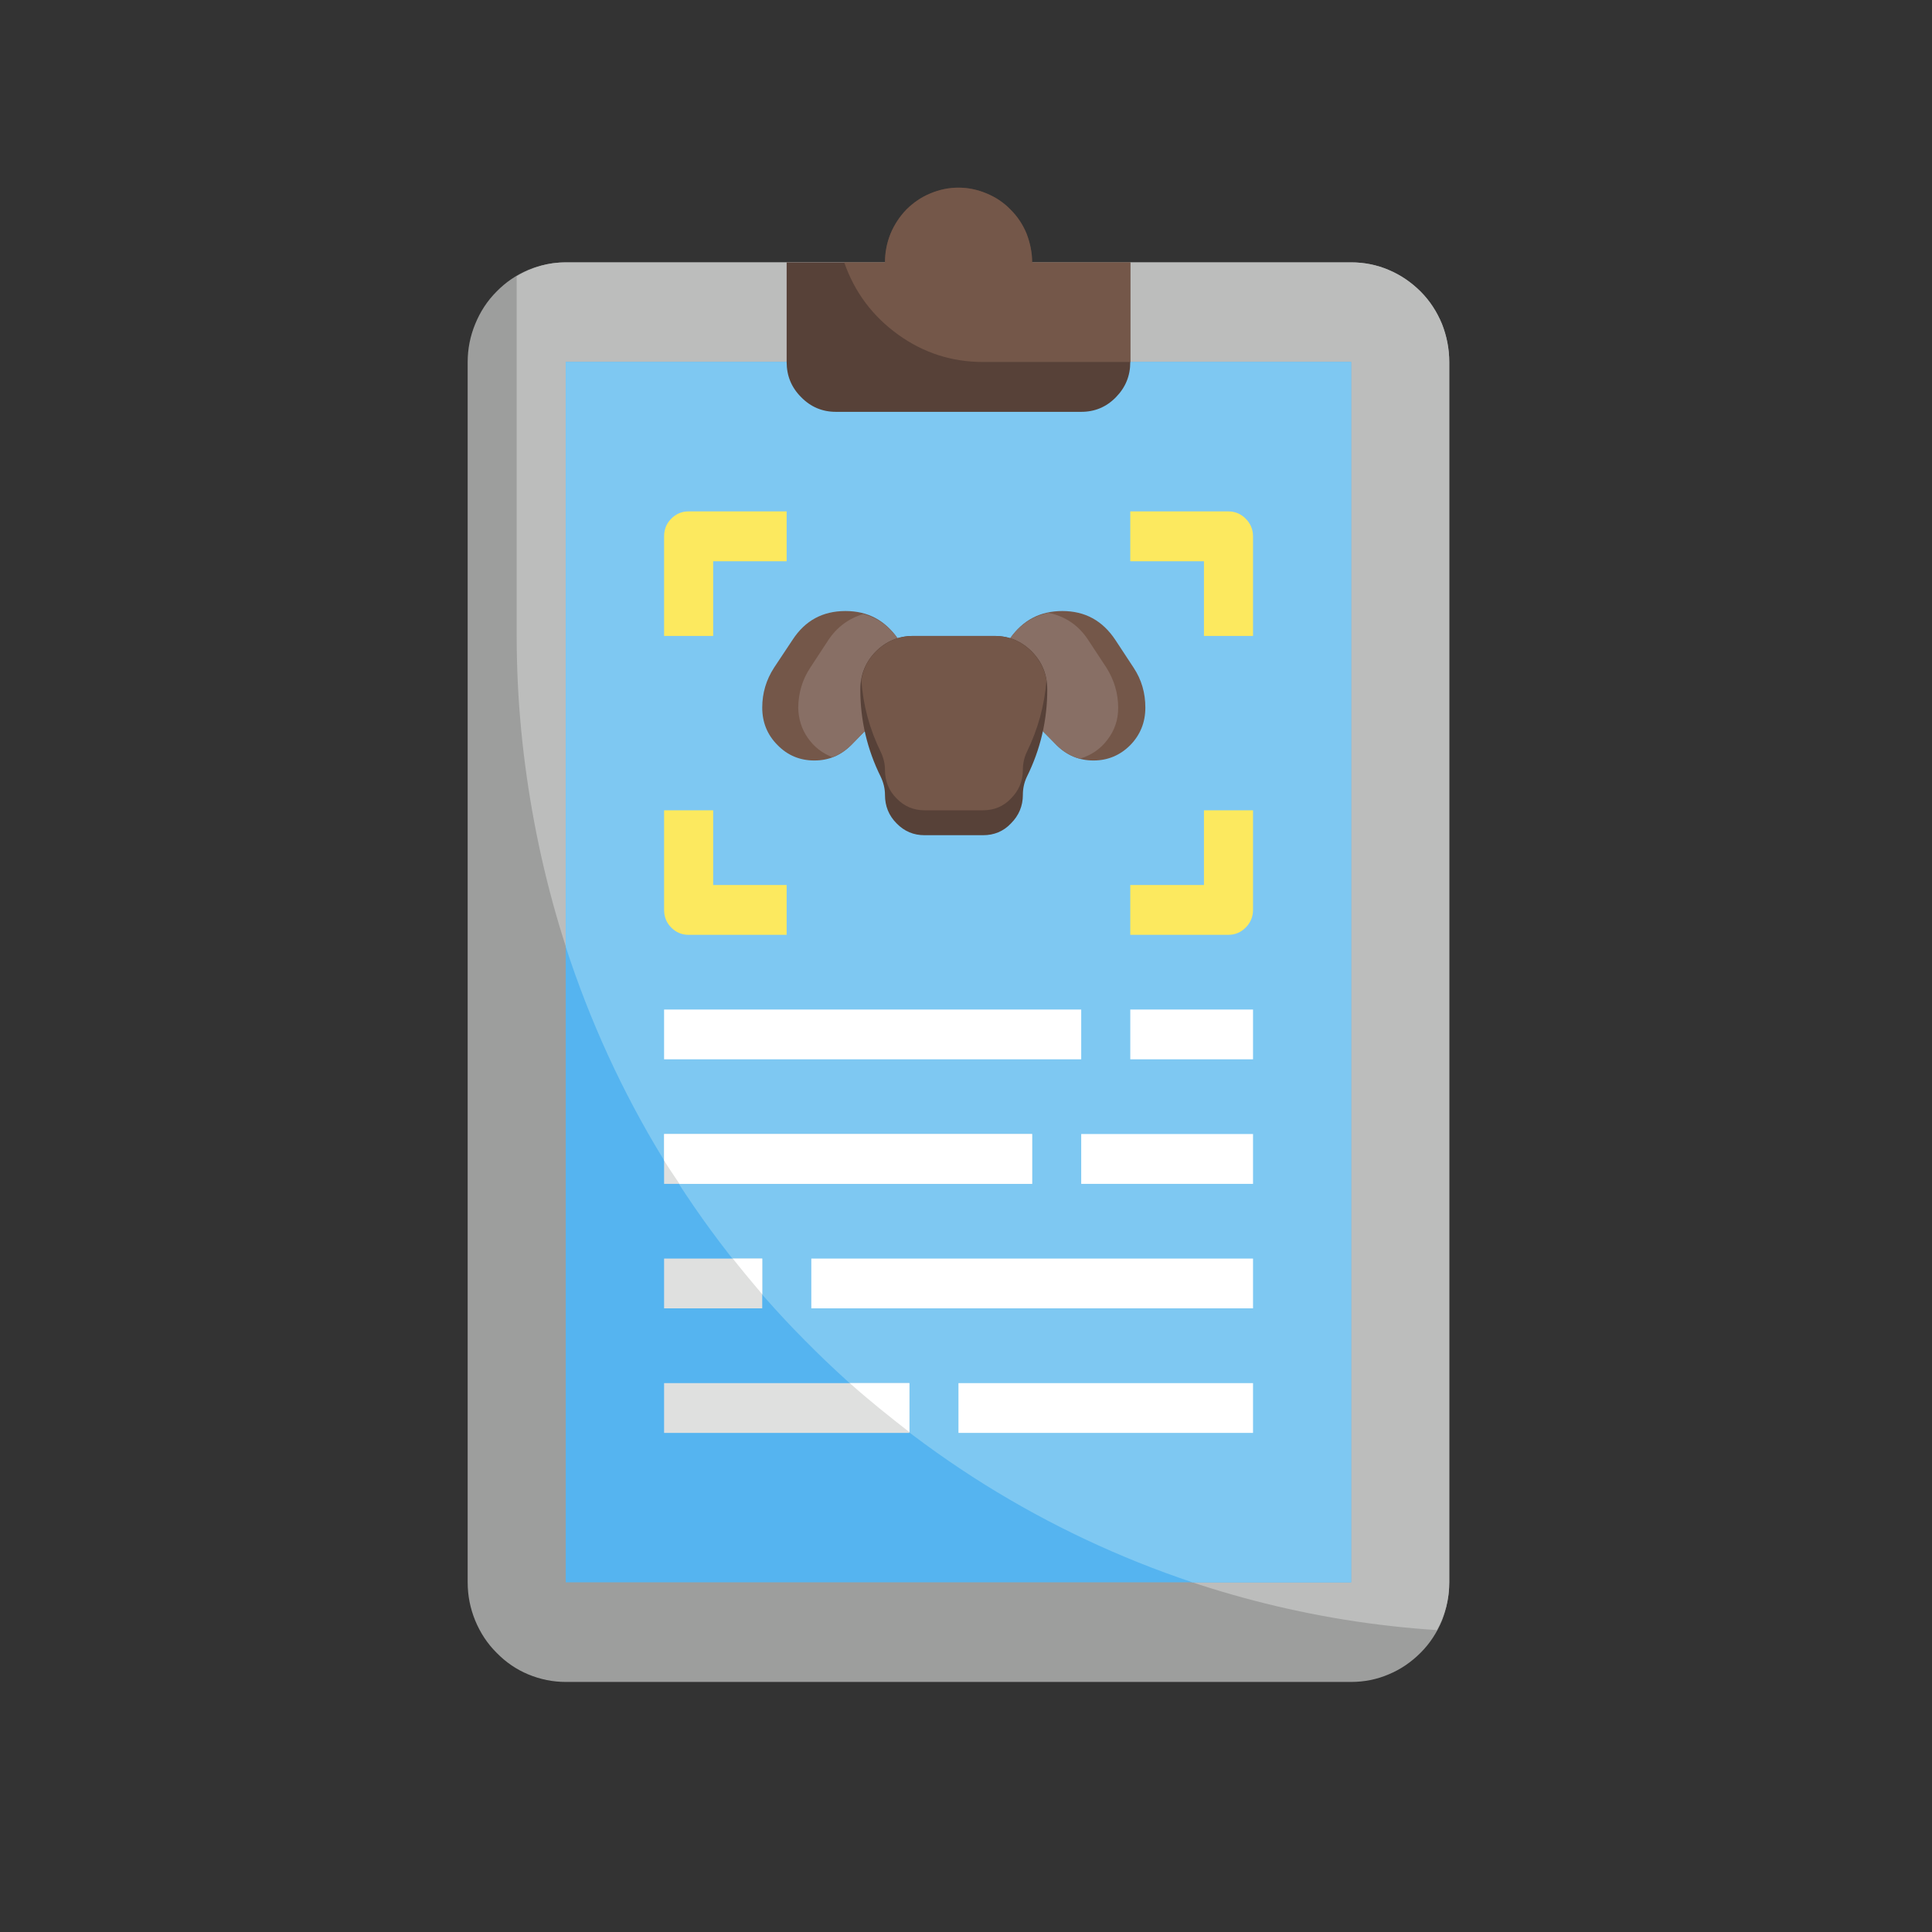 <svg xmlns="http://www.w3.org/2000/svg" xmlns:xlink="http://www.w3.org/1999/xlink" width="40" zoomAndPan="magnify" viewBox="0 0 30 30" height="40" preserveAspectRatio="xMidYMid meet" version="1.0"><rect x="0" y="0" width="30" height="30" fill="#333333" stroke="none"/><defs><clipPath id="3f235717d9"><path d="M 7.262 4 L 22.504 4 L 22.504 26.129 L 7.262 26.129 Z M 7.262 4 " clip-rule="nonzero"/></clipPath><clipPath id="97c6f10565"><path d="M 8 4 L 22.504 4 L 22.504 26 L 8 26 Z M 8 4 " clip-rule="nonzero"/></clipPath><clipPath id="bf28a508b6"><path d="M 12 2.902 L 18 2.902 L 18 7 L 12 7 Z M 12 2.902 " clip-rule="nonzero"/></clipPath><clipPath id="1abbec0402"><path d="M 13 2.902 L 18 2.902 L 18 6 L 13 6 Z M 13 2.902 " clip-rule="nonzero"/></clipPath></defs><g clip-path="url(#3f235717d9)"><path fill="#9d9e9d" d="M 12.215 4.074 L 8.785 4.074 C 8.586 4.074 8.391 4.113 8.203 4.191 C 8.016 4.27 7.852 4.383 7.711 4.527 C 7.566 4.672 7.457 4.84 7.379 5.031 C 7.301 5.219 7.262 5.418 7.262 5.621 L 7.262 24.57 C 7.262 24.777 7.301 24.973 7.379 25.164 C 7.457 25.352 7.566 25.52 7.711 25.664 C 7.852 25.809 8.016 25.922 8.203 26 C 8.391 26.078 8.586 26.117 8.785 26.117 L 20.98 26.117 C 21.184 26.117 21.379 26.078 21.562 26 C 21.75 25.922 21.914 25.809 22.059 25.664 C 22.203 25.52 22.312 25.352 22.391 25.164 C 22.465 24.973 22.504 24.777 22.504 24.57 L 22.504 5.621 C 22.504 5.418 22.465 5.219 22.391 5.031 C 22.312 4.84 22.203 4.672 22.059 4.527 C 21.914 4.383 21.75 4.27 21.562 4.191 C 21.379 4.113 21.184 4.074 20.98 4.074 L 17.551 4.074 " fill-opacity="1" fill-rule="nonzero"/></g><g clip-path="url(#97c6f10565)"><path fill="#bcbdbc" d="M 20.98 4.074 L 8.785 4.074 C 8.516 4.074 8.262 4.148 8.023 4.289 L 8.023 9.875 C 8.023 10.852 8.117 11.816 8.297 12.773 C 8.477 13.73 8.742 14.664 9.098 15.57 C 9.449 16.477 9.883 17.34 10.398 18.164 C 10.914 18.984 11.5 19.754 12.156 20.465 C 12.816 21.172 13.531 21.816 14.309 22.387 C 15.086 22.961 15.91 23.453 16.777 23.871 C 17.648 24.285 18.547 24.613 19.477 24.855 C 20.41 25.098 21.352 25.25 22.312 25.312 C 22.438 25.082 22.504 24.836 22.504 24.57 L 22.504 5.621 C 22.504 5.418 22.465 5.219 22.391 5.031 C 22.312 4.84 22.203 4.672 22.059 4.527 C 21.914 4.383 21.75 4.27 21.562 4.191 C 21.379 4.113 21.184 4.074 20.98 4.074 Z M 20.98 4.074 " fill-opacity="1" fill-rule="nonzero"/></g><path fill="#55b4f0" d="M 8.785 5.621 L 20.98 5.621 L 20.98 24.57 L 8.785 24.57 Z M 8.785 5.621 " fill-opacity="1" fill-rule="nonzero"/><path fill="#7ec8f2" d="M 20.98 5.621 L 8.785 5.621 L 8.785 14.703 C 9.16 15.855 9.66 16.949 10.289 17.98 C 10.914 19.012 11.648 19.957 12.496 20.812 C 13.34 21.668 14.27 22.414 15.289 23.051 C 16.305 23.684 17.383 24.191 18.516 24.57 L 20.98 24.57 Z M 20.98 5.621 " fill-opacity="1" fill-rule="nonzero"/><path fill="#745749" d="M 15.684 9.914 C 15.883 9.629 16.152 9.488 16.496 9.488 C 16.848 9.488 17.121 9.637 17.32 9.938 L 17.602 10.367 C 17.727 10.555 17.785 10.762 17.785 10.988 C 17.785 11.215 17.707 11.41 17.551 11.57 C 17.395 11.727 17.203 11.809 16.98 11.809 C 16.758 11.809 16.566 11.73 16.406 11.57 L 16.195 11.352 " fill-opacity="1" fill-rule="nonzero"/><path fill="#886f65" d="M 16.898 9.938 C 16.75 9.711 16.543 9.57 16.281 9.516 C 16.031 9.57 15.832 9.703 15.684 9.914 L 16.191 11.355 L 16.406 11.57 C 16.508 11.672 16.629 11.742 16.766 11.781 C 16.941 11.73 17.086 11.633 17.195 11.488 C 17.309 11.34 17.363 11.176 17.363 10.992 C 17.363 10.766 17.301 10.559 17.18 10.367 Z M 16.898 9.938 " fill-opacity="1" fill-rule="nonzero"/><path fill="#745749" d="M 13.945 9.922 C 13.746 9.633 13.477 9.488 13.129 9.488 C 12.773 9.488 12.5 9.637 12.305 9.938 L 12.02 10.367 C 11.898 10.555 11.836 10.762 11.836 10.988 C 11.836 11.215 11.914 11.41 12.074 11.57 C 12.23 11.73 12.422 11.809 12.645 11.809 C 12.867 11.809 13.059 11.73 13.215 11.57 L 13.43 11.352 " fill-opacity="1" fill-rule="nonzero"/><path fill="#886f65" d="M 13.406 9.535 C 13.18 9.602 12.996 9.738 12.863 9.938 L 12.582 10.367 C 12.457 10.555 12.398 10.762 12.395 10.988 C 12.398 11.16 12.445 11.316 12.543 11.457 C 12.641 11.598 12.766 11.695 12.926 11.758 C 13.035 11.715 13.133 11.652 13.219 11.57 L 13.43 11.352 L 13.945 9.922 C 13.812 9.727 13.633 9.598 13.406 9.535 Z M 13.406 9.535 " fill-opacity="1" fill-rule="nonzero"/><g clip-path="url(#bf28a508b6)"><path fill="#574138" d="M 16.027 4.074 C 16.027 3.922 15.996 3.773 15.941 3.629 C 15.883 3.488 15.801 3.363 15.691 3.254 C 15.586 3.145 15.461 3.062 15.32 3.004 C 15.18 2.945 15.035 2.914 14.883 2.914 C 14.73 2.914 14.586 2.945 14.445 3.004 C 14.305 3.062 14.184 3.145 14.074 3.254 C 13.969 3.363 13.887 3.488 13.828 3.629 C 13.77 3.773 13.742 3.922 13.742 4.074 L 12.215 4.074 L 12.215 5.621 C 12.215 5.836 12.289 6.016 12.441 6.168 C 12.59 6.32 12.77 6.395 12.98 6.395 L 16.789 6.395 C 17 6.395 17.18 6.32 17.328 6.168 C 17.477 6.016 17.551 5.836 17.551 5.621 L 17.551 4.074 Z M 16.027 4.074 " fill-opacity="1" fill-rule="nonzero"/></g><path fill="#fce95f" d="M 12.215 14.516 L 10.691 14.516 C 10.586 14.516 10.496 14.477 10.422 14.402 C 10.348 14.328 10.312 14.234 10.312 14.129 L 10.312 12.582 L 11.074 12.582 L 11.074 13.742 L 12.215 13.742 Z M 12.215 14.516 " fill-opacity="1" fill-rule="nonzero"/><path fill="#fce95f" d="M 11.074 9.875 L 10.312 9.875 L 10.312 8.328 C 10.312 8.223 10.348 8.129 10.422 8.055 C 10.496 7.98 10.586 7.941 10.691 7.941 L 12.215 7.941 L 12.215 8.715 L 11.074 8.715 Z M 11.074 9.875 " fill-opacity="1" fill-rule="nonzero"/><path fill="#fce95f" d="M 19.457 9.875 L 18.695 9.875 L 18.695 8.715 L 17.551 8.715 L 17.551 7.941 L 19.074 7.941 C 19.18 7.941 19.27 7.98 19.344 8.055 C 19.418 8.129 19.457 8.223 19.457 8.328 Z M 19.457 9.875 " fill-opacity="1" fill-rule="nonzero"/><path fill="#fce95f" d="M 19.074 14.516 L 17.551 14.516 L 17.551 13.742 L 18.695 13.742 L 18.695 12.582 L 19.457 12.582 L 19.457 14.129 C 19.457 14.234 19.418 14.328 19.344 14.402 C 19.27 14.477 19.18 14.516 19.074 14.516 Z M 19.074 14.516 " fill-opacity="1" fill-rule="nonzero"/><path fill="#ffffff" d="M 10.312 15.676 L 16.789 15.676 L 16.789 16.449 L 10.312 16.449 Z M 10.312 15.676 " fill-opacity="1" fill-rule="nonzero"/><path fill="#ffffff" d="M 17.551 15.676 L 19.457 15.676 L 19.457 16.449 L 17.551 16.449 Z M 17.551 15.676 " fill-opacity="1" fill-rule="nonzero"/><path fill="#dfe0df" d="M 10.312 17.609 L 16.027 17.609 L 16.027 18.383 L 10.312 18.383 Z M 10.312 17.609 " fill-opacity="1" fill-rule="nonzero"/><path fill="#ffffff" d="M 16.789 17.609 L 19.457 17.609 L 19.457 18.383 L 16.789 18.383 Z M 16.789 17.609 " fill-opacity="1" fill-rule="nonzero"/><path fill="#dfe0df" d="M 10.312 19.543 L 11.836 19.543 L 11.836 20.316 L 10.312 20.316 Z M 10.312 19.543 " fill-opacity="1" fill-rule="nonzero"/><path fill="#ffffff" d="M 12.598 19.543 L 19.457 19.543 L 19.457 20.316 L 12.598 20.316 Z M 12.598 19.543 " fill-opacity="1" fill-rule="nonzero"/><path fill="#dfe0df" d="M 10.312 21.477 L 14.121 21.477 L 14.121 22.25 L 10.312 22.25 Z M 10.312 21.477 " fill-opacity="1" fill-rule="nonzero"/><path fill="#ffffff" d="M 14.883 21.477 L 19.457 21.477 L 19.457 22.25 L 14.883 22.25 Z M 14.883 21.477 " fill-opacity="1" fill-rule="nonzero"/><path fill="#574138" d="M 13.676 12.062 C 13.719 12.152 13.742 12.246 13.742 12.344 C 13.742 12.516 13.801 12.664 13.922 12.785 C 14.043 12.91 14.188 12.969 14.355 12.969 L 15.266 12.969 C 15.434 12.969 15.582 12.91 15.699 12.785 C 15.82 12.664 15.883 12.516 15.883 12.344 C 15.883 12.246 15.902 12.152 15.945 12.062 C 16.156 11.637 16.262 11.184 16.262 10.707 C 16.262 10.477 16.184 10.281 16.023 10.117 C 15.863 9.957 15.672 9.875 15.445 9.875 L 14.176 9.875 C 13.953 9.875 13.758 9.957 13.598 10.117 C 13.438 10.281 13.359 10.477 13.359 10.707 C 13.359 11.184 13.465 11.637 13.676 12.062 Z M 13.676 12.062 " fill-opacity="1" fill-rule="nonzero"/><path fill="#745749" d="M 15.445 9.875 L 14.176 9.875 C 13.98 9.875 13.805 9.941 13.652 10.07 C 13.5 10.199 13.406 10.363 13.375 10.562 C 13.402 10.953 13.504 11.324 13.676 11.676 C 13.719 11.766 13.742 11.859 13.742 11.957 C 13.742 12.129 13.801 12.277 13.922 12.398 C 14.043 12.523 14.188 12.582 14.355 12.582 L 15.266 12.582 C 15.434 12.582 15.582 12.523 15.699 12.398 C 15.82 12.277 15.883 12.129 15.883 11.957 C 15.883 11.859 15.902 11.766 15.945 11.676 C 16.117 11.324 16.219 10.953 16.25 10.562 C 16.215 10.367 16.121 10.199 15.969 10.07 C 15.82 9.941 15.645 9.875 15.445 9.875 Z M 15.445 9.875 " fill-opacity="1" fill-rule="nonzero"/><path fill="#ffffff" d="M 11.836 20.098 L 11.836 19.543 L 11.379 19.543 C 11.527 19.73 11.68 19.914 11.836 20.098 Z M 11.836 20.098 " fill-opacity="1" fill-rule="nonzero"/><path fill="#ffffff" d="M 10.312 18.02 C 10.387 18.141 10.469 18.262 10.551 18.383 L 16.027 18.383 L 16.027 17.609 L 10.312 17.609 Z M 10.312 18.02 " fill-opacity="1" fill-rule="nonzero"/><path fill="#ffffff" d="M 14.121 22.238 L 14.121 21.477 L 13.195 21.477 C 13.492 21.742 13.805 21.992 14.121 22.238 Z M 14.121 22.238 " fill-opacity="1" fill-rule="nonzero"/><g clip-path="url(#1abbec0402)"><path fill="#745749" d="M 16.027 4.074 C 16.027 3.922 15.996 3.773 15.941 3.629 C 15.883 3.488 15.801 3.363 15.691 3.254 C 15.586 3.145 15.461 3.062 15.32 3.004 C 15.18 2.945 15.035 2.914 14.883 2.914 C 14.73 2.914 14.586 2.945 14.445 3.004 C 14.305 3.062 14.184 3.145 14.074 3.254 C 13.969 3.363 13.887 3.488 13.828 3.629 C 13.77 3.773 13.742 3.922 13.742 4.074 L 13.109 4.074 C 13.27 4.539 13.551 4.91 13.945 5.195 C 14.34 5.48 14.781 5.621 15.266 5.621 L 17.551 5.621 L 17.551 4.074 Z M 16.027 4.074 " fill-opacity="1" fill-rule="nonzero"/></g></svg>